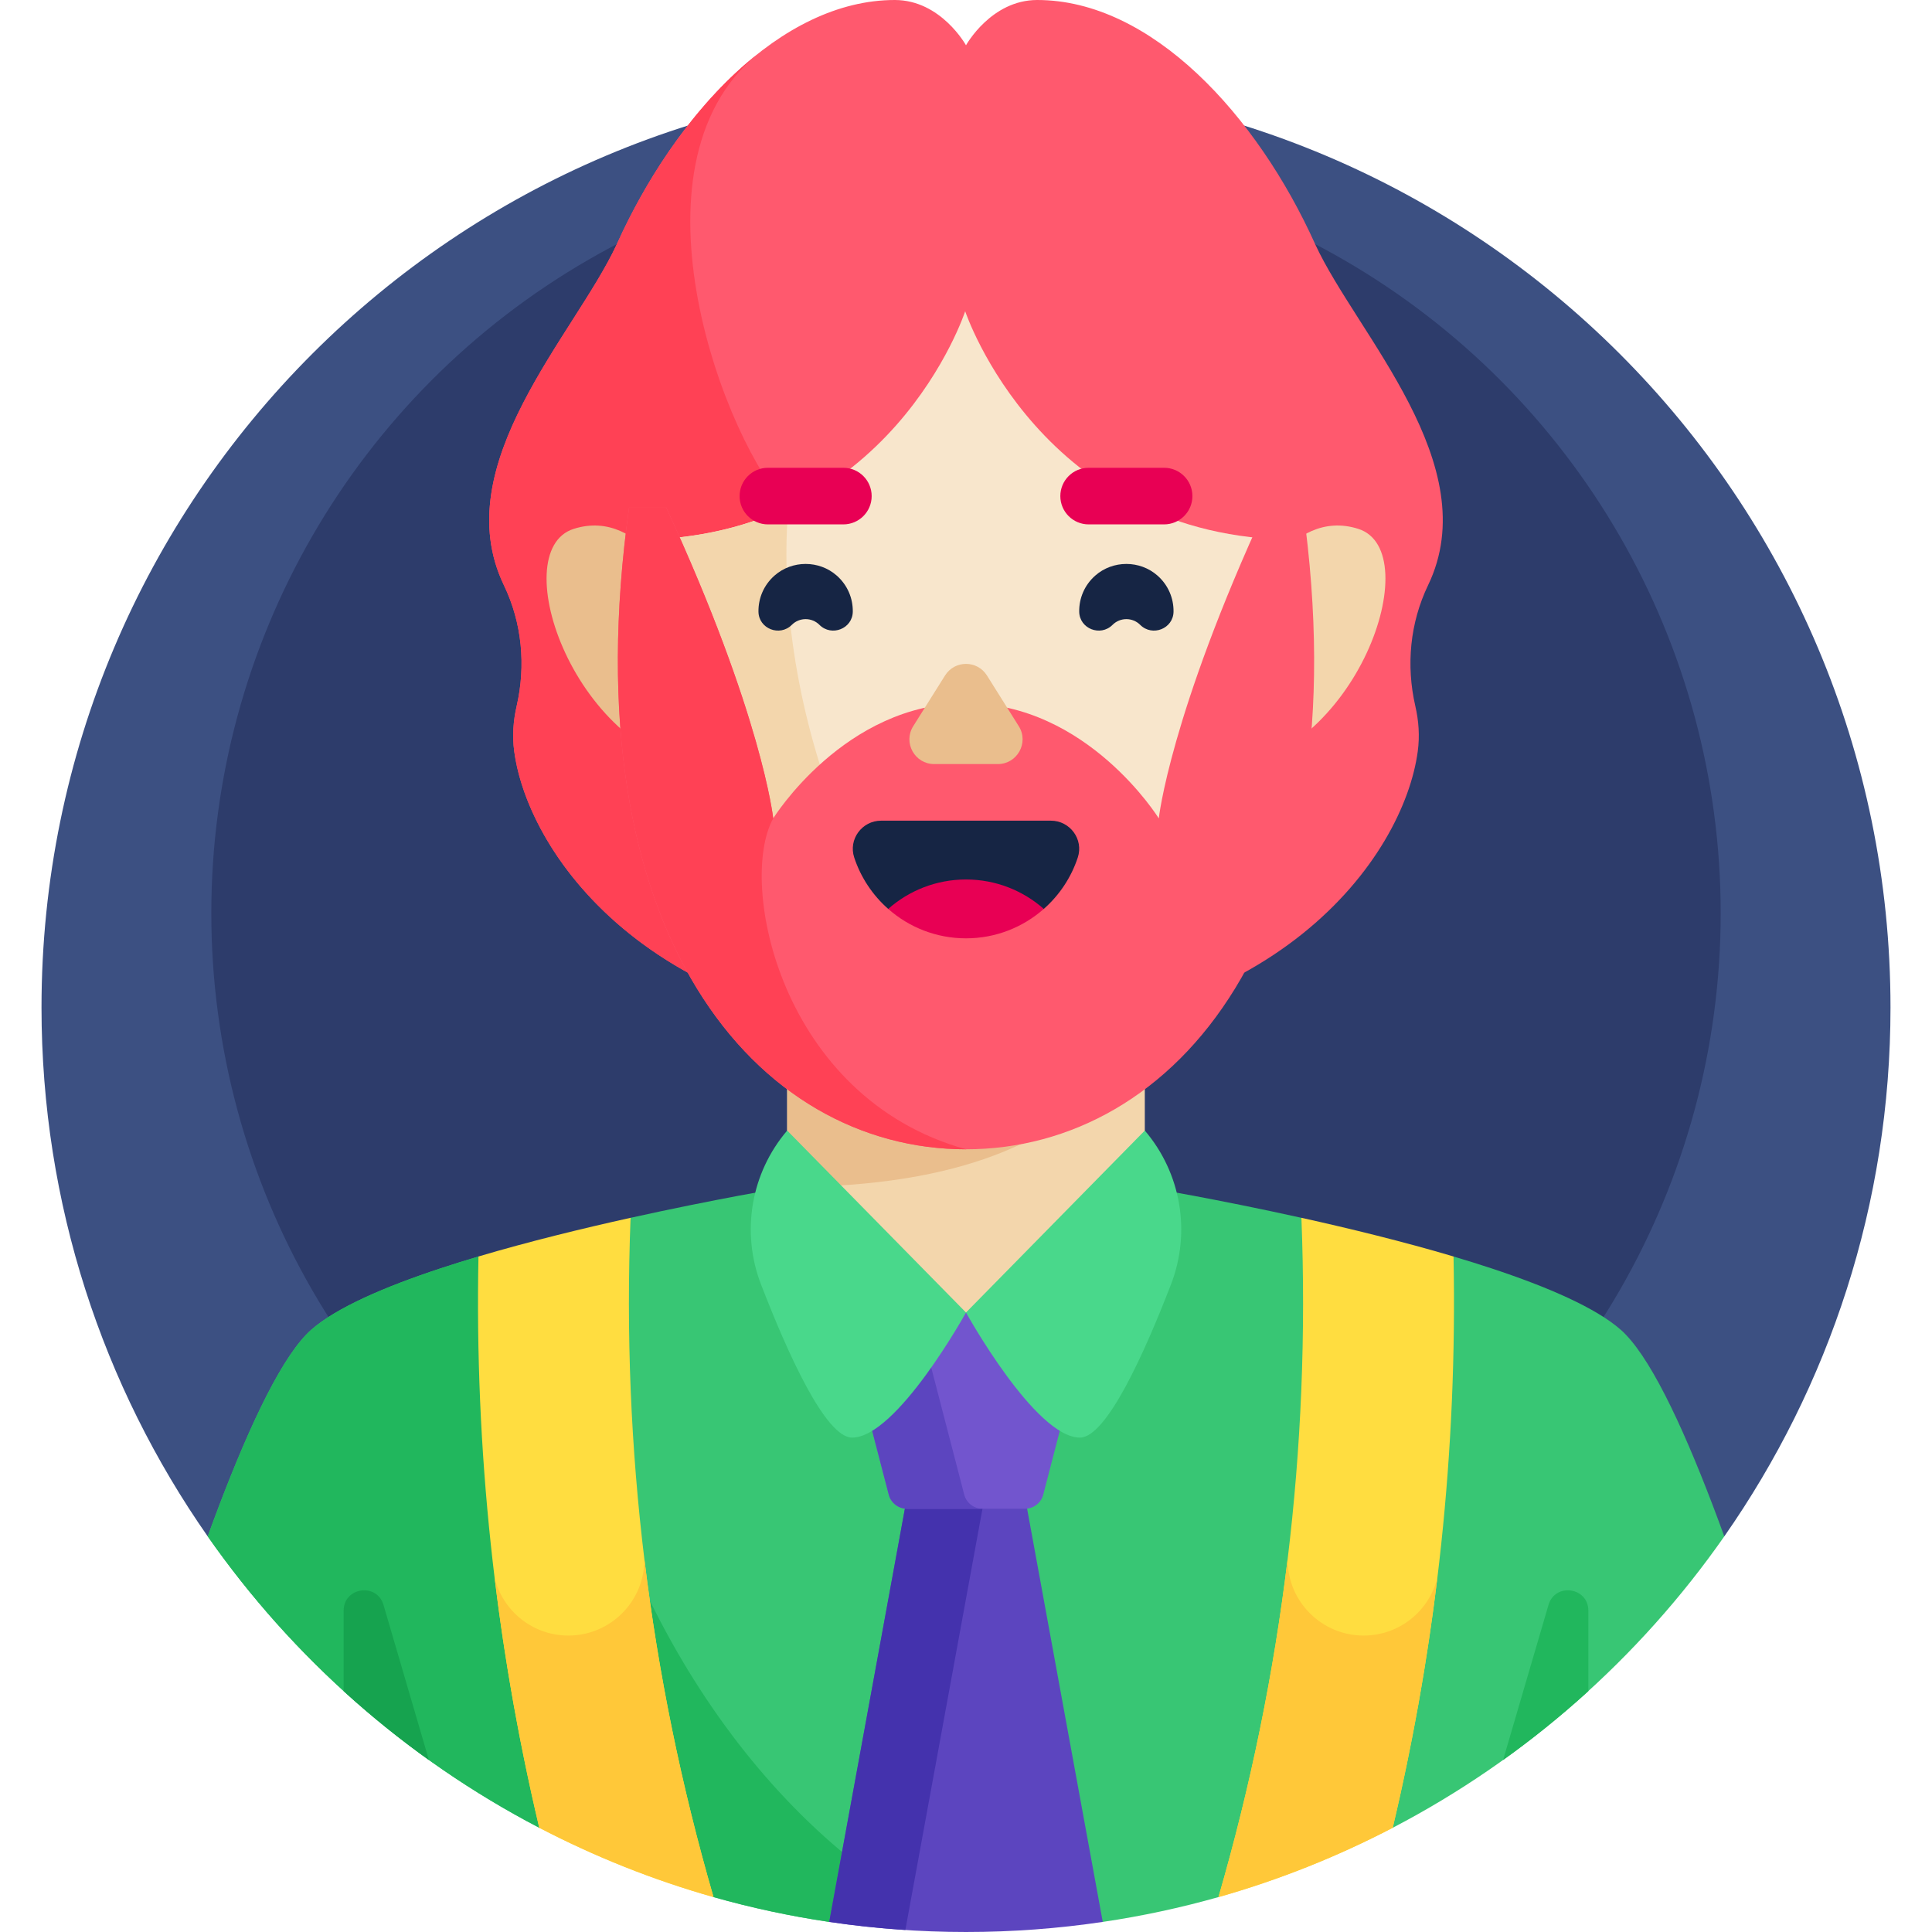 <svg id="Capa_1" enable-background="new 0 0 512 512" height="512" viewBox="0 0 512 512" width="512" xmlns="http://www.w3.org/2000/svg"><g><g><path d="m55.031 407.139c-27.744-39.712-44.031-88.02-44.031-140.139 0-135.31 109.69-245 245-245s245 109.69 245 245c0 52.119-16.287 100.427-44.031 140.139z" fill="#3c5082"/></g><g><circle cx="256" cy="242" fill="#2d3c6b" r="200"/></g><g><path d="m348.593 64.834c-15.486-34.415-43.5-64.834-73.727-64.834-12.234 0-18.866 12-18.866 12s-6.635-12-18.869-12c-30.227 0-58.241 30.419-73.726 64.834-10.98 23.725-45.223 58.317-29.862 90.26 4.798 9.977 5.859 21.241 3.377 32.03-.906 3.938-1.189 7.928-.643 11.992 3.771 28.069 37.792 75.63 119.724 75.63s115.949-47.561 119.721-75.63c.546-4.064.263-8.054-.643-11.992-2.482-10.789-1.421-22.053 3.377-32.03 15.36-31.943-18.883-66.535-29.863-90.26z" fill="#ff596e"/></g><g><path d="m208.916 134.364c-16.471-16.343-44.632-90-8.163-120.028-15.299 12.121-28.413 30.637-37.349 50.497-10.98 23.725-45.223 58.317-29.862 90.26 4.798 9.977 5.859 21.241 3.377 32.03-.906 3.938-1.189 7.928-.643 11.992 2.946 21.928 24.353 55.751 72.64 69.502z" fill="#ff4155"/></g><g><path d="m456.949 407.139c-8.256-22.709-16.99-42.685-24.722-51.911-.904-1.078-1.795-2.019-2.668-2.79-6.623-5.848-19.39-11.382-34.352-16.323-3.249-1.073-6.604-2.117-10.02-3.131l-22.229 4.996-18.064-15.245c-22.378-4.959-40.43-7.98-41.508-8.158h-94.772c-1.078.179-19.13 3.199-41.508 8.158l-18.064 15.245-22.229-4.996c-3.416 1.014-6.771 2.058-10.02 3.131-14.961 4.941-27.729 10.475-34.352 16.323-.874.772-1.765 1.712-2.668 2.79-7.732 9.226-16.467 29.203-24.722 51.911-.001.009-.001.018-.002.026 22.564 32.289 52.712 58.885 87.856 77.212v-.001h17.178l28.991 18.366c9.982 2.829 20.226 5.033 30.683 6.585l36.243-15.689 36.242 15.688c10.457-1.552 20.701-3.756 30.683-6.585l28.991-18.366h17.178v.001c35.145-18.327 65.292-44.922 87.856-77.212 0-.007 0-.016-.001-.025z" fill="#38c674"/></g><g><path d="m147.031 337.527-20.214-4.543c-3.417 1.014-6.774 2.057-10.023 3.131-14.961 4.941-27.729 10.475-34.352 16.323-.874.772-1.765 1.712-2.668 2.79-7.732 9.226-16.467 29.203-24.722 51.911-.001.009-.001.018-.002.026 22.564 32.289 52.712 58.885 87.856 77.212v-.001h17.178l28.991 18.366c9.982 2.829 20.226 5.033 30.683 6.585l17.851-7.727c-47.41-31.405-81.846-91.847-90.578-164.073z" fill="#21b75d"/></g><g><path d="m240.843 394.146-21.087 115.181c11.827 1.758 23.928 2.673 36.244 2.673s24.417-.915 36.243-2.673l-21.087-115.181z" fill="#5c45bf"/></g><g><path d="m261.409 394.146h-20.565l-21.087 115.181c6.64.987 13.37 1.698 20.173 2.141z" fill="#4432ad"/></g><g><path d="m271.632 399.831h-31.265c-2.278 0-4.267-1.539-4.84-3.744l-12.527-48.256h66l-12.528 48.256c-.572 2.205-2.562 3.744-4.84 3.744z" fill="#7255ce"/></g><g><path d="m255.528 396.088-12.528-48.257h-20l12.528 48.256c.572 2.204 2.562 3.744 4.84 3.744h20c-2.278 0-4.268-1.539-4.84-3.743z" fill="#5c45bf"/></g><g><path d="m369.09 484.38c-14.59 7.6-30.04 13.8-46.18 18.37v-.01c17.03-58.74 24.37-118.83 21.98-180.01 12.81 2.84 27.03 6.31 40.31 10.25 1.02 51.2-4.36 101.76-16.11 151.4z" fill="#ffdd40"/></g><g><path d="m142.91 484.38c14.59 7.6 30.04 13.8 46.18 18.37v-.01c-17.03-58.74-24.37-118.83-21.98-180.01-12.81 2.84-27.03 6.31-40.31 10.25-1.02 51.2 4.36 101.76 16.11 151.4z" fill="#ffdd40"/></g><g><path d="m91.07 426.843v21.327c7.157 6.519 14.704 12.617 22.599 18.262l-12.035-41.103c-1.75-5.98-10.564-4.716-10.564 1.514z" fill="#16a34f"/></g><g><path d="m420.93 426.843v21.327c-7.157 6.519-14.704 12.617-22.599 18.262l12.035-41.103c1.75-5.98 10.564-4.716 10.564 1.514z" fill="#21b75d"/></g><g><path d="m331.058 159.567s10.385-25.285 28.897-19.415-.448 60.664-36.573 64.116z" fill="#f3d6ac"/></g><g><path d="m180.942 159.567s-10.385-25.285-28.897-19.415.448 60.664 36.573 64.116z" fill="#eabe8d"/></g><g><path d="m208.614 221.239v93.336s19.021 33.261 47.17 33.261c.073 0 .143-.005.216-.005 28.031-.103 47.386-33.256 47.386-33.256v-93.336z" fill="#f3d6ac"/></g><g><path d="m208.614 220.734v93.841c94.723 0 94.772-53.4 94.772-53.4v-40.44h-94.772z" fill="#eabe8d"/></g><g><path d="m303.386 299.609-47.386 48.222s18.328 33.146 30.188 33.146c7.034 0 17.106-22.384 24.137-40.597 5.342-13.84 2.694-29.488-6.939-40.771z" fill="#49d88b"/></g><g><path d="m208.614 299.609 47.386 48.222s-18.328 33.146-30.188 33.146c-7.034 0-17.106-22.384-24.137-40.597-5.342-13.84-2.694-29.488 6.939-40.771z" fill="#49d88b"/></g><g><path d="m255.784 82.484s-19.69 60.442-87.333 60.562c-.029 1.23-.049 2.464-.049 3.708 0 64.505 39.219 140.155 87.597 140.155s87.597-75.651 87.597-140.155c0-1.244-.02-2.478-.049-3.708-67.642-.12-87.763-60.562-87.763-60.562z" fill="#f8e6cc"/></g><g><path d="m208.403 146.754c0-4.214.187-8.339.513-12.39-11.036 5.219-24.395 8.653-40.465 8.682-.029 1.23-.049 2.464-.049 3.708 0 64.505 39.219 140.155 87.597 140.155 6.881 0 13.576-1.535 20-4.346-38.74-16.952-67.596-80.479-67.596-135.809z" fill="#f3d6ac"/></g><g><path d="m345.269 134.364h-9.758c-25.532 55.279-28.419 82.519-28.419 82.519s-18.9-30.522-51.092-30.522-51.092 30.522-51.092 30.522-2.887-27.24-28.419-82.519h-9.758c-15.874 113.232 33.971 170.211 89.269 170.211s105.143-56.979 89.269-170.211z" fill="#ff596e"/></g><g><g><path d="m235.384 240.87h41.233c4.111-3.622 7.258-8.309 9.01-13.631 1.584-4.811-2.069-9.754-7.134-9.754h-44.985c-5.065 0-8.718 4.943-7.134 9.754 1.752 5.322 4.899 10.009 9.01 13.631z" fill="#162544"/></g><g><path d="m276.616 240.87c-5.493 4.849-12.714 7.798-20.616 7.798s-15.124-2.948-20.616-7.798c5.5-4.849 12.714-7.798 20.616-7.798s15.116 2.949 20.616 7.798z" fill="#e80054"/></g></g><g><g><path d="m242.013 192.447 8.436-13.441c2.569-4.093 8.533-4.093 11.102 0l8.436 13.441c2.739 4.365-.398 10.038-5.551 10.038h-16.871c-5.154-.001-8.291-5.674-5.552-10.038z" fill="#eabe8d"/></g></g><g><path d="m310.999 162.085c.043-3.495-1.371-7.004-4.242-9.539-4.675-4.128-11.84-4.128-16.515 0-2.871 2.535-4.284 6.044-4.242 9.539.055 4.538 5.629 6.716 8.838 3.507 2.022-2.022 5.3-2.022 7.322 0 3.21 3.21 8.784 1.032 8.839-3.507z" fill="#162544"/></g><g><path d="m201.001 162.085c-.043-3.495 1.371-7.004 4.242-9.539 4.675-4.128 11.84-4.128 16.515 0 2.871 2.535 4.284 6.044 4.242 9.539-.055 4.538-5.629 6.716-8.838 3.507-2.022-2.022-5.3-2.022-7.322 0-3.21 3.21-8.784 1.032-8.839-3.507z" fill="#162544"/></g><g><path d="m223.5 138.968h-20c-4.142 0-7.5-3.358-7.5-7.5 0-4.142 3.358-7.5 7.5-7.5h20c4.142 0 7.5 3.358 7.5 7.5 0 4.142-3.358 7.5-7.5 7.5z" fill="#e80054"/></g><g><path d="m308.5 138.968h-20c-4.142 0-7.5-3.358-7.5-7.5 0-4.142 3.358-7.5 7.5-7.5h20c4.142 0 7.5 3.358 7.5 7.5 0 4.142-3.358 7.5-7.5 7.5z" fill="#e80054"/></g><g><path d="m170.759 413.066c.001.074.011.147.011.221 0 11.13-9.023 20.153-20.153 20.153-9.448 0-17.355-6.511-19.536-15.284 2.702 22.235 6.642 44.316 11.825 66.219 14.595 7.609 30.046 13.802 46.181 18.373-8.568-29.561-14.67-59.469-18.328-89.682z" fill="#ffc839"/></g><g><path d="m341.241 413.066c-.001.074-.011.147-.011.221 0 11.13 9.023 20.153 20.153 20.153 9.448 0 17.355-6.511 19.536-15.284-2.702 22.235-6.642 44.316-11.825 66.219-14.595 7.609-30.046 13.802-46.181 18.373 8.568-29.561 14.67-59.469 18.328-89.682z" fill="#ffc839"/></g><g><path d="m204.908 216.884s-2.887-27.24-28.419-82.519h-9.758c-15.874 113.231 33.971 170.21 89.269 170.21-49.255-13.659-60.532-70.596-51.092-87.691z" fill="#ff4155"/></g></g></svg>